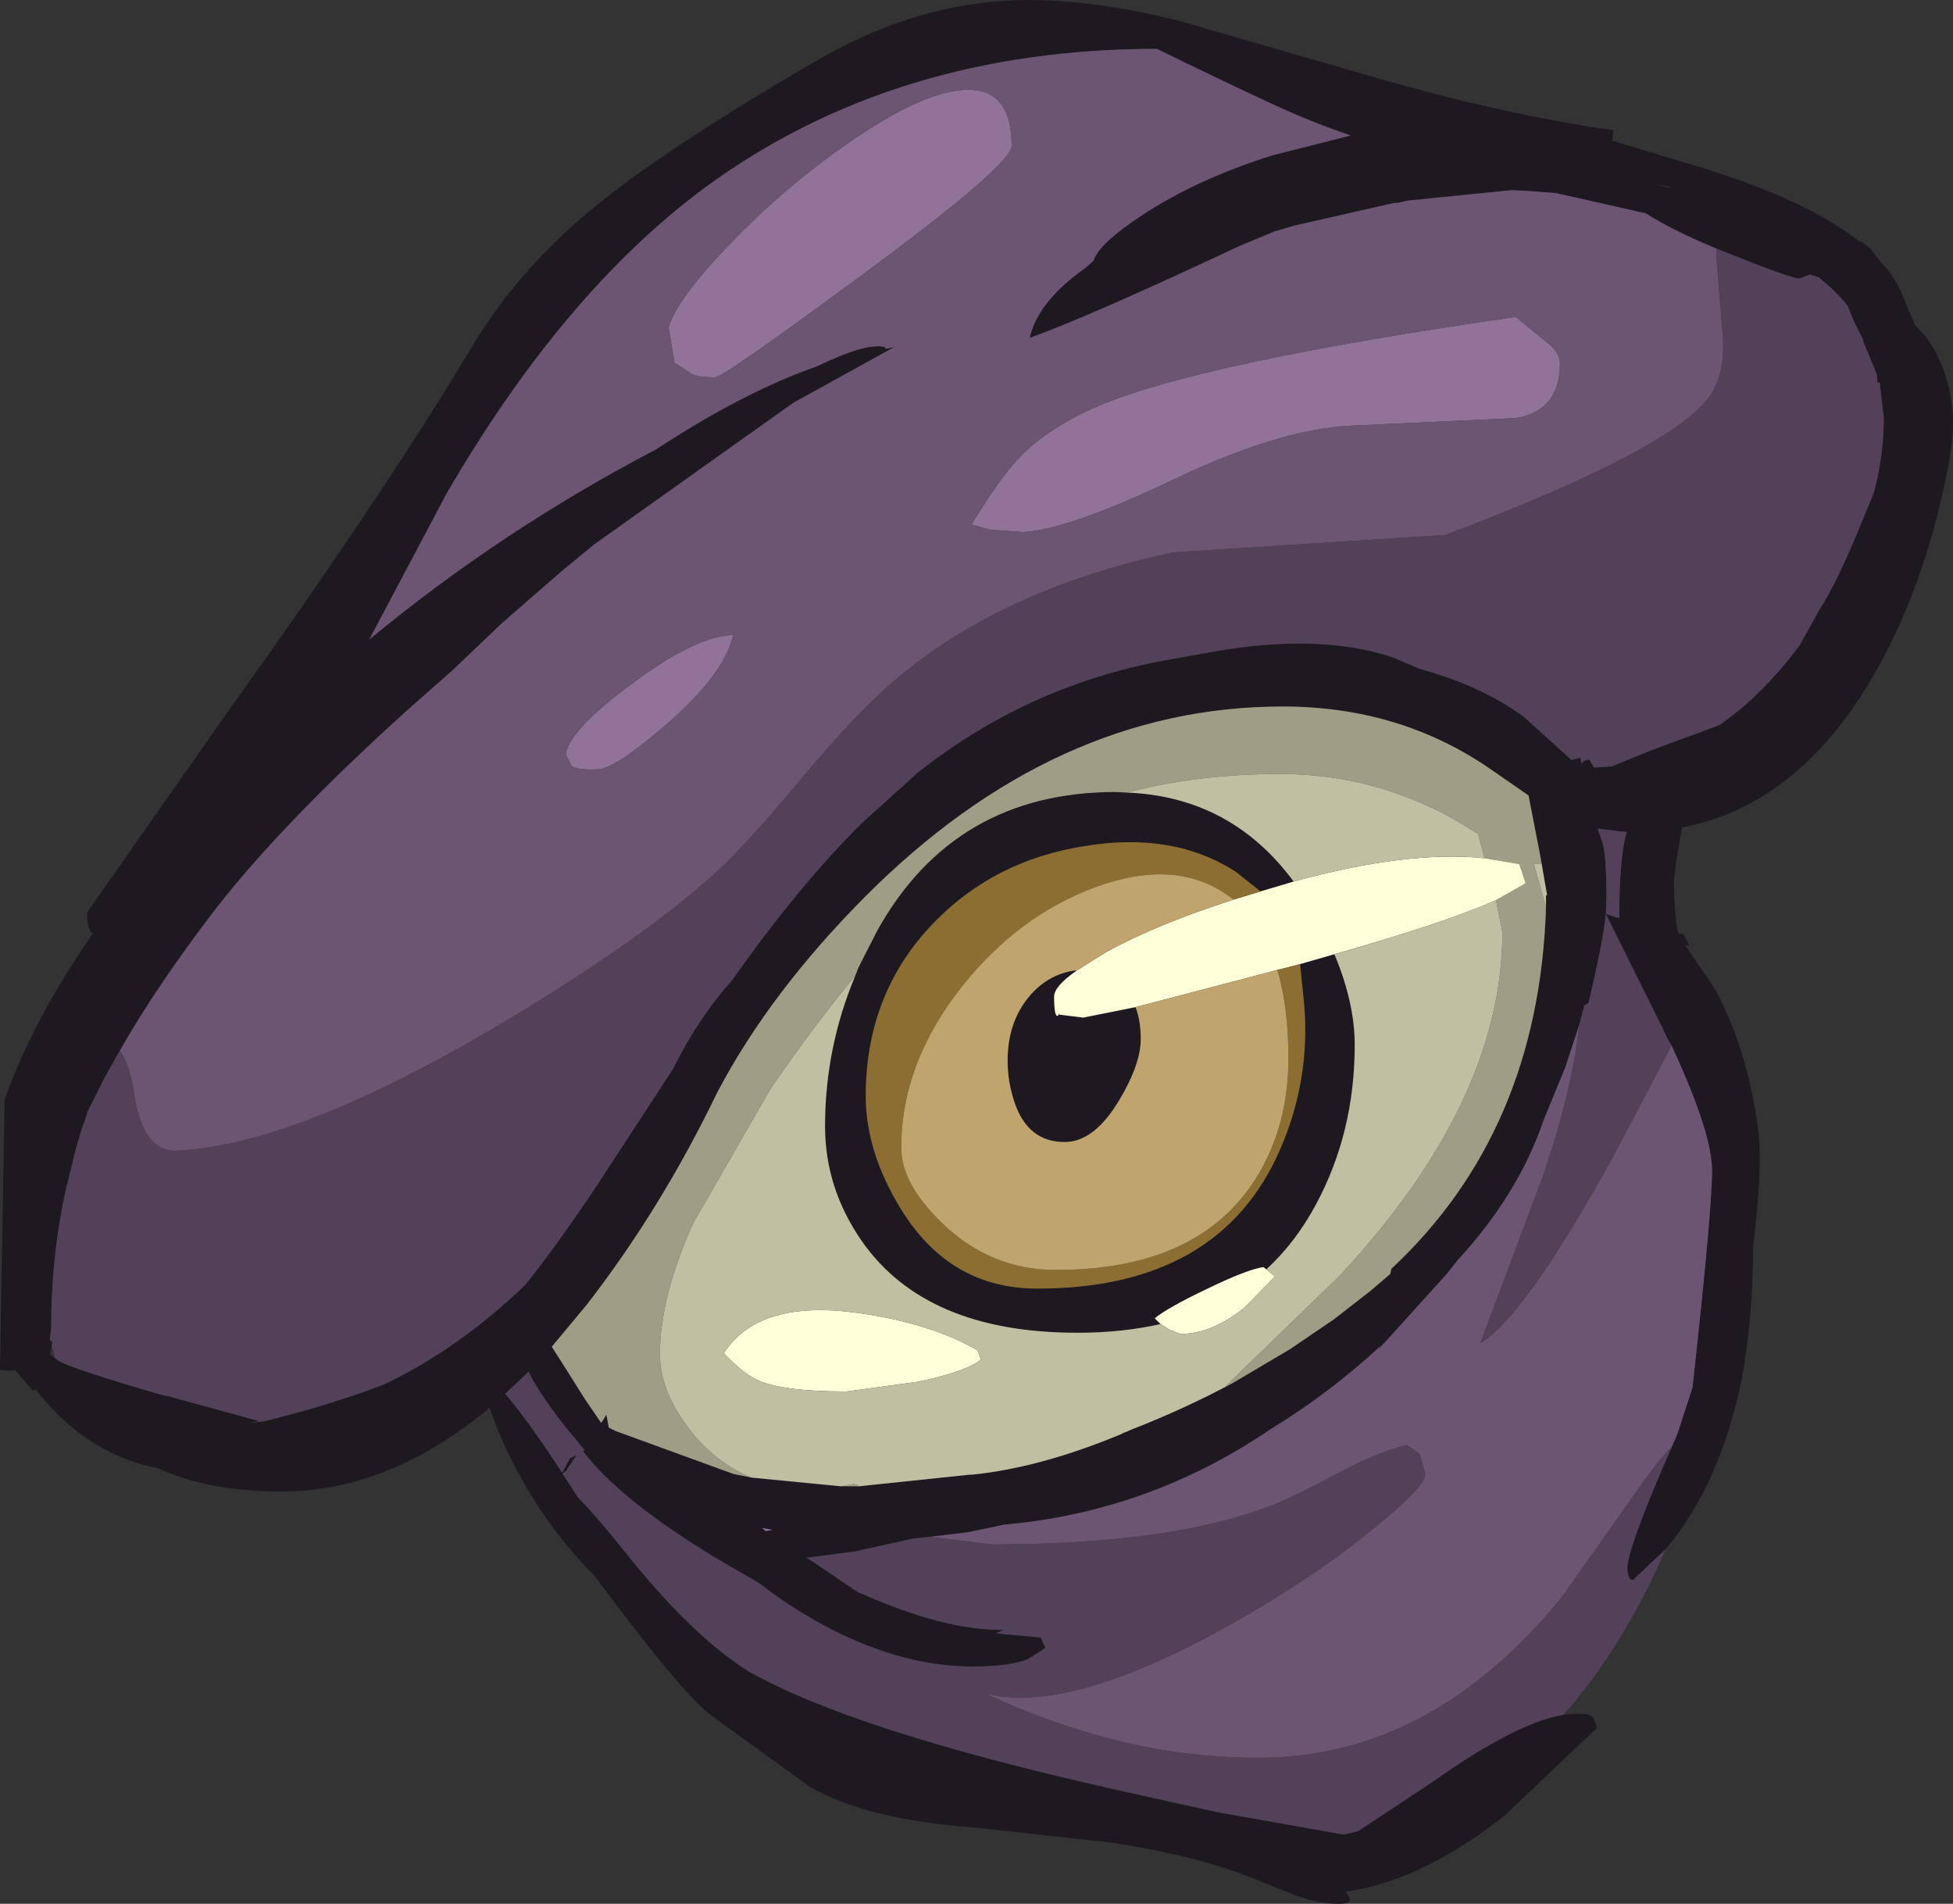 <?xml version="1.0" encoding="UTF-8" standalone="no"?>
<svg xmlns:ffdec="https://www.free-decompiler.com/flash" xmlns:xlink="http://www.w3.org/1999/xlink" ffdec:objectType="frame" height="163.7px" width="167.95px" xmlns="http://www.w3.org/2000/svg">
  <rect width="100%" height="100%" fill="#333333" stroke="none"/>
  <g transform="matrix(1.0, 0.0, 0.0, 1.0, 80.5, 154.3)">
    <use ffdec:characterId="166" height="163.7" transform="matrix(1.0, 0.0, 0.0, 1.0, -80.5, -154.3)" width="167.95" xlink:href="#shape0"/>
  </g>
  <defs>
    <g id="shape0" transform="matrix(1.0, 0.0, 0.0, 1.0, 80.5, 154.3)">
      <path d="M-75.75 -37.5 L-75.4 -37.25 Q-74.0 -36.5 -66.55 -34.35 L-66.05 -34.25 -58.2 -32.1 -58.95 -31.95 -57.75 -32.1 Q-52.05 -33.5 -47.5 -35.25 -41.15 -38.25 -35.35 -43.8 -32.5 -47.35 -29.05 -52.55 L-22.65 -62.35 Q-20.4 -66.85 -17.55 -70.0 -11.75 -78.25 -6.25 -83.65 L-1.6 -87.85 Q4.6 -92.75 11.7 -95.35 15.65 -96.8 19.85 -97.55 L23.75 -98.25 Q33.0 -99.9 39.35 -97.75 L41.55 -96.8 Q46.75 -95.4 50.5 -92.7 L54.65 -88.95 55.4 -89.15 55.5 -88.65 55.75 -88.9 56.15 -89.0 56.6 -88.3 58.1 -88.4 61.4 -89.75 67.35 -91.95 Q71.05 -94.5 74.25 -98.8 L75.95 -101.85 Q77.5 -104.2 79.85 -110.0 L80.65 -111.95 Q81.5 -115.2 81.5 -118.3 L81.15 -121.4 80.95 -121.4 80.9 -122.1 79.75 -124.9 79.7 -125.1 79.7 -125.15 Q78.85 -126.7 78.4 -128.0 77.35 -129.3 75.9 -130.45 L75.15 -130.7 75.05 -130.65 74.25 -130.35 Q73.5 -130.35 67.8 -132.65 L67.15 -132.9 Q63.1 -134.6 61.05 -135.95 L53.3 -137.7 50.6 -137.9 49.5 -137.95 40.55 -137.05 39.7 -136.85 39.4 -136.85 30.8 -134.9 29.1 -134.4 26.1 -133.15 Q13.0 -127.0 8.05 -125.25 8.75 -128.35 12.75 -131.2 L12.95 -131.35 13.55 -131.9 Q14.0 -133.35 17.65 -135.75 22.4 -138.9 28.95 -140.95 L35.65 -142.65 Q32.55 -143.7 29.25 -145.2 23.95 -147.65 19.0 -150.1 -3.65 -150.1 -19.9 -138.15 -32.05 -129.15 -42.1 -111.85 L-48.75 -99.3 Q-37.4 -108.7 -24.1 -115.65 -16.55 -120.6 -10.25 -122.8 -5.9 -124.9 -4.4 -124.45 L-4.35 -124.35 -4.35 -124.3 -3.6 -124.45 -4.25 -124.1 -12.3 -119.65 -29.45 -107.45 -32.0 -105.35 -32.7 -104.75 -37.3 -100.75 -41.6 -96.65 -45.4 -93.3 Q-56.2 -83.55 -61.95 -76.15 -67.05 -69.5 -70.2 -63.95 L-71.6 -61.45 -72.35 -59.95 -72.7 -59.25 -72.95 -58.75 -73.25 -57.8 -73.4 -57.45 -73.95 -55.6 -74.0 -55.4 -74.65 -52.75 -74.8 -52.2 Q-76.1 -46.35 -76.1 -40.1 L-76.2 -39.25 -76.25 -39.15 -76.2 -39.1 -76.0 -38.85 -76.05 -38.55 -76.2 -37.85 -75.75 -37.5 M53.95 -6.85 L55.0 -6.95 56.0 -6.9 56.5 -6.65 56.85 -5.75 48.85 1.85 Q41.65 7.5 35.2 8.35 L35.45 8.7 Q35.95 9.4 34.6 9.4 32.85 9.4 30.85 8.65 L26.35 6.85 24.75 6.3 Q20.65 5.0 15.15 4.15 L3.4 2.85 Q-5.85 2.2 -10.85 -0.65 L-19.2 -6.7 Q-21.55 -8.35 -28.4 -17.5 L-29.4 -18.85 Q-31.5 -20.9 -33.45 -23.65 -36.65 -28.2 -38.4 -33.25 -47.05 -26.05 -56.3 -26.05 -62.6 -26.05 -66.9 -28.05 -72.75 -29.15 -77.05 -34.35 L-77.45 -34.85 -77.65 -34.7 -79.2 -36.5 -79.65 -36.45 -80.5 -36.5 -80.1 -59.75 Q-77.65 -66.65 -72.5 -74.05 L-72.6 -74.1 Q-73.0 -74.35 -73.0 -75.85 L-61.3 -92.55 Q-47.4 -111.95 -40.0 -124.35 -36.05 -130.95 -29.8 -136.15 -23.45 -141.45 -10.25 -149.1 -2.5 -153.6 5.45 -154.2 11.95 -154.7 20.75 -152.55 L37.7 -147.65 Q49.0 -144.4 58.25 -143.1 L58.15 -142.2 65.45 -140.0 Q74.85 -137.15 79.45 -133.5 L79.65 -133.5 80.45 -132.8 81.0 -132.05 81.75 -131.2 Q82.85 -129.85 83.5 -127.95 L84.2 -126.3 Q85.3 -125.35 86.1 -123.75 87.45 -120.95 87.45 -117.9 87.45 -115.45 86.25 -110.6 84.65 -104.1 81.95 -98.7 75.2 -85.25 64.15 -83.15 L64.0 -82.3 Q63.45 -79.15 63.45 -78.5 63.45 -76.0 63.8 -74.05 L64.3 -73.95 64.8 -72.95 64.4 -73.05 67.05 -69.15 Q70.0 -63.5 70.75 -56.6 71.05 -53.65 70.25 -46.95 70.25 -41.1 69.3 -35.8 67.45 -26.7 62.75 -21.1 L60.2 -18.7 59.95 -18.45 Q59.55 -18.35 59.45 -19.3 59.3 -20.85 63.25 -29.85 L63.75 -31.0 65.05 -35.0 Q66.95 -52.2 66.7 -54.3 66.4 -57.6 63.25 -64.4 62.8 -65.1 62.5 -65.85 L57.6 -75.7 58.75 -75.35 58.75 -75.4 Q58.75 -80.35 59.35 -82.65 L59.4 -82.75 56.9 -83.05 57.3 -81.85 Q57.65 -80.8 57.65 -77.0 L57.6 -75.7 Q57.3 -73.05 56.1 -68.05 L55.75 -67.85 55.3 -66.15 54.1 -62.5 52.25 -58.0 Q50.1 -51.65 44.9 -46.0 L43.95 -44.8 38.8 -39.1 38.1 -38.45 Q33.75 -34.45 28.75 -31.4 18.3 -24.3 5.85 -23.2 L2.75 -22.55 -0.6 -22.15 -2.0 -22.0 -6.95 -20.9 -11.15 -20.35 -10.65 -20.05 -6.95 -17.55 -6.65 -17.35 -6.6 -17.35 -6.35 -17.25 Q0.75 -14.1 5.8 -14.15 L5.15 -13.85 9.0 -13.5 9.4 -12.6 Q7.95 -11.65 7.8 -11.6 6.2 -11.0 3.15 -11.0 -3.15 -11.0 -9.85 -14.65 -12.85 -16.3 -15.1 -18.1 L-19.05 -20.4 Q-23.15 -22.9 -25.95 -25.15 -28.85 -27.5 -30.35 -29.5 L-30.3 -29.55 -30.25 -29.65 -31.75 -31.45 Q-34.0 -34.25 -35.05 -36.35 L-37.05 -34.45 Q-35.0 -32.05 -32.15 -27.65 L-31.5 -28.9 -30.9 -29.2 -31.8 -27.85 -32.1 -27.55 -32.05 -27.5 -32.0 -27.4 -30.8 -25.55 Q-29.0 -23.7 -26.75 -20.85 -21.05 -13.7 -16.15 -10.6 -7.25 -5.55 14.85 -0.55 L21.15 0.85 24.35 1.55 35.05 3.45 36.3 3.15 42.65 -1.05 Q49.9 -6.2 53.95 -6.85 M63.35 -138.15 L62.1 -138.45 62.8 -138.2 63.35 -138.15 M30.75 -78.5 L27.9 -77.65 25.75 -79.35 Q20.4 -82.8 12.8 -81.55 5.05 -80.35 -0.15 -75.0 -6.05 -68.95 -6.05 -60.05 -6.05 -55.25 -3.0 -50.3 1.2 -43.5 8.7 -43.5 24.4 -43.5 29.6 -55.5 32.2 -61.5 31.65 -67.95 L31.3 -71.4 34.25 -72.25 Q36.0 -68.1 36.0 -64.45 36.0 -56.9 32.65 -50.7 30.9 -47.45 28.4 -45.15 L28.15 -45.35 Q26.75 -45.15 23.25 -43.45 20.0 -41.9 18.8 -40.95 L19.3 -40.45 Q16.0 -39.7 12.15 -39.7 -0.9 -39.7 -6.4 -47.6 -9.55 -52.15 -9.55 -57.45 -9.55 -64.2 -6.95 -70.4 L-6.7 -71.05 -6.4 -71.65 -6.3 -71.85 -5.05 -74.3 Q1.6 -86.2 15.45 -86.2 L16.4 -86.15 Q25.35 -85.8 30.75 -78.5 M12.1 -70.85 Q10.15 -69.5 10.15 -68.6 10.15 -66.9 10.45 -66.95 L10.6 -67.1 10.65 -67.05 12.65 -66.8 17.15 -67.7 Q17.6 -66.55 17.6 -64.95 17.6 -62.8 15.75 -59.7 13.6 -56.1 11.05 -56.1 7.9 -56.1 6.75 -59.5 6.15 -61.25 6.15 -63.1 6.15 -66.35 7.95 -68.55 9.55 -70.5 11.9 -70.85 L12.1 -70.85 M25.55 -35.4 L30.45 -38.3 34.2 -40.85 37.35 -43.3 39.05 -44.75 39.15 -45.2 Q51.85 -57.05 52.45 -76.3 L52.45 -77.35 52.55 -77.3 51.95 -80.75 50.95 -85.9 47.7 -88.15 Q39.9 -93.55 29.8 -93.55 10.2 -93.55 -6.1 -77.2 -14.3 -68.95 -18.8 -60.4 -23.65 -50.35 -30.05 -42.1 L-33.05 -38.5 -31.9 -36.7 -30.2 -34.0 -28.8 -31.95 -28.35 -32.65 -28.15 -31.55 -27.85 -31.4 -27.55 -31.25 -17.4 -27.55 -15.85 -27.25 -15.9 -27.25 -8.2 -26.5 -6.65 -26.5 2.9 -27.5 3.1 -27.5 Q9.0 -28.1 15.95 -31.0 L16.4 -31.2 16.85 -31.4 Q21.35 -33.15 25.55 -35.4 M-14.65 -22.65 L-14.05 -22.75 -14.6 -22.85 -14.7 -22.85 -14.8 -22.9 -14.95 -22.9 -14.65 -22.65" fill="#1e1821" fill-rule="evenodd" stroke="none"/>
      <path d="M-32.05 -27.5 L-32.1 -27.55 -31.8 -27.85 -32.05 -27.5 M6.5 -141.75 Q6.5 -140.15 -6.1 -130.85 -18.3 -121.85 -19.0 -121.85 -20.55 -121.85 -21.1 -122.2 L-22.5 -123.1 -23.0 -126.1 Q-22.45 -128.4 -17.8 -133.25 -13.1 -138.15 -7.7 -141.9 -1.65 -146.15 2.1 -146.55 6.5 -147.0 6.5 -141.75 M3.05 -109.2 Q5.45 -113.15 7.1 -114.9 9.6 -117.5 13.85 -119.35 22.7 -123.15 49.85 -127.05 L52.6 -124.8 Q53.65 -123.95 53.65 -123.05 53.65 -119.0 49.9 -118.35 L35.75 -117.7 Q29.45 -117.4 20.4 -113.05 11.35 -108.75 7.5 -108.55 L4.65 -108.75 3.05 -109.2 M-29.05 -88.15 Q-30.9 -88.05 -31.35 -88.45 L-31.85 -89.45 Q-31.5 -91.6 -26.1 -95.55 -20.6 -99.65 -17.45 -99.7 -18.2 -96.35 -23.15 -92.05 -27.6 -88.2 -29.05 -88.15 M-14.65 -22.65 L-14.95 -22.9 -14.8 -22.9 -14.7 -22.85 -14.6 -22.85 -14.05 -22.75 -14.65 -22.65" fill="#917299" fill-rule="evenodd" stroke="none"/>
      <path d="M48.15 -76.9 L50.7 -78.35 50.15 -80.0 47.2 -80.5 47.15 -80.6 46.6 -82.6 44.55 -83.85 Q37.55 -87.75 29.6 -87.75 22.55 -87.75 16.4 -86.15 L15.45 -86.2 Q1.6 -86.2 -5.05 -74.3 L-6.3 -71.85 -6.4 -71.65 -6.7 -71.05 -6.95 -70.4 Q-10.55 -66.05 -14.05 -60.95 L-14.4 -60.4 -20.9 -49.1 Q-23.75 -42.75 -23.75 -37.85 -23.75 -34.3 -20.55 -30.6 -18.55 -28.35 -15.9 -27.25 L-15.85 -27.25 -17.4 -27.55 -27.55 -31.25 -27.85 -31.4 -28.15 -31.55 -28.35 -32.65 -28.8 -31.95 -30.2 -34.0 -31.9 -36.7 -33.05 -38.5 -30.05 -42.1 Q-23.65 -50.35 -18.8 -60.4 -14.3 -68.95 -6.1 -77.2 10.2 -93.55 29.8 -93.55 39.9 -93.55 47.7 -88.15 L50.95 -85.9 51.95 -80.75 52.05 -80.0 51.8 -80.0 51.4 -80.05 52.45 -76.3 Q51.85 -57.05 39.15 -45.2 L39.05 -44.75 37.35 -43.3 34.2 -40.85 30.45 -38.3 25.55 -35.4 24.8 -35.0 25.1 -35.3 34.75 -44.65 Q48.7 -59.65 48.7 -74.15 L48.15 -76.9 M-6.65 -26.5 L-8.2 -26.5 -7.05 -26.7 -6.75 -26.6 -6.65 -26.5 M15.95 -31.0 L16.05 -31.1 16.4 -31.2 15.95 -31.0" fill="#9e9e86" fill-rule="evenodd" stroke="none"/>
      <path d="M47.2 -80.5 L50.15 -80.0 50.7 -78.35 48.15 -76.9 Q43.9 -75.0 34.25 -72.25 L31.3 -71.4 29.95 -71.05 29.35 -70.9 17.15 -67.7 12.65 -66.8 10.65 -67.05 10.6 -67.1 10.45 -66.95 Q10.15 -66.9 10.15 -68.6 10.15 -69.5 12.1 -70.85 L14.65 -72.45 Q19.05 -74.85 25.45 -76.9 L25.6 -76.95 27.9 -77.65 30.75 -78.5 Q40.6 -81.2 47.2 -80.5 M28.4 -45.15 L29.15 -44.55 26.5 -41.85 Q23.7 -39.6 21.0 -39.6 L20.1 -39.95 19.3 -40.45 18.8 -40.95 Q20.0 -41.9 23.25 -43.45 26.75 -45.15 28.15 -45.35 L28.4 -45.15 M3.85 -37.4 Q2.7 -36.4 -1.5 -35.5 L-7.7 -34.65 Q-13.5 -34.65 -15.6 -35.75 -16.8 -36.4 -18.25 -37.95 -15.25 -42.6 -6.7 -41.4 -0.55 -40.55 3.55 -38.2 L3.85 -37.4" fill="#ffffd9" fill-rule="evenodd" stroke="none"/>
      <path d="M47.2 -80.5 Q40.6 -81.2 30.75 -78.5 25.35 -85.8 16.4 -86.15 22.55 -87.75 29.6 -87.75 37.55 -87.75 44.55 -83.85 L46.6 -82.6 47.15 -80.6 47.2 -80.5 M34.25 -72.25 Q43.9 -75.0 48.15 -76.9 L48.7 -74.15 Q48.7 -59.65 34.75 -44.65 L25.1 -35.3 24.8 -35.0 25.55 -35.4 Q21.35 -33.15 16.85 -31.4 L16.4 -31.2 16.05 -31.1 15.95 -31.0 Q9.0 -28.1 3.1 -27.5 L2.9 -27.5 -6.65 -26.5 -6.75 -26.6 -7.05 -26.7 -8.2 -26.5 -15.9 -27.25 Q-18.55 -28.35 -20.55 -30.6 -23.75 -34.3 -23.75 -37.85 -23.75 -42.75 -20.9 -49.1 L-14.4 -60.4 -14.05 -60.95 Q-10.55 -66.05 -6.95 -70.4 -9.55 -64.2 -9.55 -57.45 -9.55 -52.15 -6.4 -47.6 -0.9 -39.7 12.15 -39.7 16.0 -39.7 19.3 -40.45 L20.1 -39.95 21.0 -39.6 Q23.7 -39.6 26.5 -41.85 L29.15 -44.55 28.4 -45.15 Q30.9 -47.45 32.65 -50.7 36.0 -56.9 36.0 -64.45 36.0 -68.1 34.25 -72.25 M52.45 -76.3 L51.4 -80.05 51.8 -80.0 52.05 -80.0 51.95 -80.75 52.55 -77.3 52.45 -77.35 52.45 -76.3 M3.85 -37.4 L3.55 -38.2 Q-0.55 -40.55 -6.7 -41.4 -15.25 -42.6 -18.25 -37.95 -16.8 -36.4 -15.6 -35.75 -13.5 -34.65 -7.7 -34.65 L-1.5 -35.5 Q2.7 -36.4 3.85 -37.4" fill="#bfbfa2" fill-rule="evenodd" stroke="none"/>
      <path d="M27.9 -77.65 L25.6 -76.95 25.1 -77.3 Q20.55 -80.55 13.65 -78.0 7.05 -75.55 2.2 -69.45 -3.0 -62.85 -3.0 -55.6 -3.0 -52.5 0.55 -49.1 4.7 -45.1 10.3 -45.1 22.6 -45.1 27.55 -53.05 30.3 -57.5 30.3 -63.3 30.3 -67.7 29.35 -70.9 L29.95 -71.05 31.3 -71.4 31.65 -67.95 Q32.2 -61.5 29.6 -55.5 24.4 -43.5 8.7 -43.5 1.2 -43.5 -3.0 -50.3 -6.05 -55.25 -6.05 -60.05 -6.05 -68.95 -0.15 -75.0 5.05 -80.35 12.8 -81.55 20.4 -82.8 25.75 -79.35 L27.9 -77.65" fill="#8c6e32" fill-rule="evenodd" stroke="none"/>
      <path d="M25.6 -76.95 L25.45 -76.9 Q19.05 -74.85 14.65 -72.45 L12.1 -70.85 11.9 -70.85 Q9.55 -70.5 7.95 -68.55 6.15 -66.35 6.15 -63.1 6.15 -61.25 6.75 -59.5 7.9 -56.1 11.05 -56.1 13.6 -56.1 15.75 -59.7 17.6 -62.8 17.6 -64.95 17.6 -66.55 17.15 -67.7 L29.35 -70.9 Q30.3 -67.7 30.3 -63.3 30.3 -57.5 27.55 -53.05 22.6 -45.1 10.3 -45.1 4.7 -45.1 0.55 -49.1 -3.0 -52.5 -3.0 -55.6 -3.0 -62.85 2.2 -69.45 7.05 -75.55 13.65 -78.0 20.55 -80.55 25.1 -77.3 L25.6 -76.95" fill="#bfa46e" fill-rule="evenodd" stroke="none"/>
      <path d="M-70.2 -63.95 Q-67.05 -69.5 -61.95 -76.15 -56.2 -83.55 -45.4 -93.3 L-41.6 -96.65 -37.3 -100.75 -32.7 -104.75 -32.0 -105.35 -29.45 -107.45 -12.3 -119.65 -4.25 -124.1 -3.6 -124.45 -4.35 -124.3 -4.35 -124.35 -4.4 -124.45 Q-5.9 -124.9 -10.25 -122.8 -16.55 -120.6 -24.1 -115.65 -37.4 -108.7 -48.75 -99.3 L-42.1 -111.85 Q-32.05 -129.15 -19.9 -138.15 -3.65 -150.1 19.0 -150.1 23.95 -147.65 29.25 -145.2 32.55 -143.7 35.65 -142.65 L28.95 -140.95 Q22.4 -138.9 17.65 -135.75 14.0 -133.35 13.55 -131.9 L12.95 -131.35 12.75 -131.2 Q8.75 -128.35 8.05 -125.25 13.0 -127.0 26.1 -133.15 L29.1 -134.4 30.8 -134.9 39.4 -136.85 39.7 -136.85 40.55 -137.05 49.5 -137.95 50.6 -137.9 53.3 -137.7 61.05 -135.95 Q63.1 -134.6 67.15 -132.9 L67.1 -132.25 67.65 -125.5 Q67.9 -122.4 66.65 -120.4 63.65 -115.8 43.8 -108.3 L20.4 -106.8 Q4.5 -103.4 -4.95 -94.55 -7.6 -92.1 -12.0 -86.85 -16.25 -81.75 -18.85 -79.35 -25.35 -73.4 -38.2 -65.8 -55.25 -55.8 -65.35 -55.35 -68.15 -55.25 -68.95 -60.1 -69.3 -62.75 -70.2 -63.95 M-0.6 -22.15 L2.75 -22.55 5.85 -23.2 Q18.3 -24.3 28.75 -31.4 33.75 -34.45 38.1 -38.45 L38.15 -38.4 38.8 -39.1 43.95 -44.8 44.9 -46.0 Q50.1 -51.65 52.25 -58.0 L54.1 -62.5 55.3 -66.15 Q54.75 -60.7 52.2 -53.2 L46.8 -38.8 Q50.6 -41.05 58.25 -54.9 L63.25 -64.4 Q66.4 -57.6 66.7 -54.3 66.95 -52.2 65.05 -35.0 L63.75 -31.0 63.25 -29.85 Q62.15 -28.8 60.55 -26.5 L53.8 -16.95 Q42.55 -3.15 27.75 -3.15 19.7 -3.15 12.0 -5.65 8.0 -6.9 4.2 -8.7 12.0 -6.65 27.7 -16.0 33.5 -19.45 37.9 -23.1 42.15 -26.55 42.05 -27.6 L41.6 -29.25 40.5 -30.05 Q38.15 -29.5 35.1 -27.9 30.95 -25.7 29.35 -25.05 20.75 -21.5 4.8 -21.5 L-0.6 -22.15 M3.05 -109.2 L4.65 -108.75 7.5 -108.55 Q11.35 -108.75 20.4 -113.05 29.45 -117.4 35.75 -117.7 L49.9 -118.35 Q53.65 -119.0 53.65 -123.05 53.65 -123.95 52.6 -124.8 L49.85 -127.05 Q22.7 -123.15 13.85 -119.35 9.6 -117.5 7.1 -114.9 5.45 -113.15 3.05 -109.2 M6.5 -141.75 Q6.5 -147.0 2.1 -146.55 -1.65 -146.15 -7.7 -141.9 -13.1 -138.15 -17.8 -133.25 -22.45 -128.4 -23.0 -126.1 L-22.5 -123.1 -21.1 -122.2 Q-20.55 -121.85 -19.0 -121.85 -18.3 -121.85 -6.1 -130.85 6.5 -140.15 6.5 -141.75 M-29.05 -88.15 Q-27.6 -88.2 -23.15 -92.05 -18.2 -96.35 -17.45 -99.7 -20.6 -99.65 -26.1 -95.55 -31.5 -91.6 -31.85 -89.45 L-31.35 -88.45 Q-30.9 -88.05 -29.05 -88.15" fill="#6c5573" fill-rule="evenodd" stroke="none"/>
      <path d="M67.15 -132.9 L67.8 -132.65 Q73.5 -130.35 74.25 -130.35 L75.05 -130.65 75.15 -130.7 75.9 -130.45 Q77.35 -129.3 78.4 -128.0 78.85 -126.7 79.7 -125.15 L79.7 -125.1 79.75 -124.9 80.9 -122.1 80.95 -121.4 81.15 -121.4 81.5 -118.3 Q81.5 -115.2 80.65 -111.95 L79.85 -110.0 Q77.5 -104.2 75.95 -101.85 L74.25 -98.8 Q71.05 -94.5 67.35 -91.95 L61.4 -89.75 58.1 -88.4 56.6 -88.3 56.15 -89.0 55.75 -88.9 55.5 -88.65 55.4 -89.15 54.65 -88.95 50.5 -92.7 Q46.75 -95.4 41.55 -96.8 L39.35 -97.75 Q33.0 -99.9 23.75 -98.25 L19.85 -97.55 Q15.65 -96.8 11.7 -95.35 4.6 -92.75 -1.6 -87.85 L-6.25 -83.65 Q-11.75 -78.25 -17.55 -70.0 -20.4 -66.85 -22.65 -62.35 L-29.05 -52.55 Q-32.5 -47.35 -35.35 -43.8 -41.15 -38.25 -47.5 -35.25 -52.05 -33.5 -57.75 -32.1 L-58.95 -31.95 -58.2 -32.1 -66.05 -34.25 -66.55 -34.35 Q-74.0 -36.5 -75.4 -37.25 L-75.75 -37.5 -76.05 -38.55 -76.0 -38.85 -76.2 -39.1 -76.2 -39.25 -76.1 -40.1 Q-76.1 -46.35 -74.8 -52.2 L-74.65 -52.75 -74.0 -55.4 -73.95 -55.6 -73.4 -57.45 -73.25 -57.8 -72.95 -58.75 -72.7 -59.25 -72.35 -59.95 -71.6 -61.45 -70.2 -63.95 Q-69.3 -62.75 -68.95 -60.1 -68.15 -55.25 -65.35 -55.35 -55.25 -55.8 -38.2 -65.8 -25.35 -73.4 -18.85 -79.35 -16.25 -81.75 -12.0 -86.85 -7.6 -92.1 -4.95 -94.55 4.5 -103.4 20.4 -106.8 L43.8 -108.3 Q63.65 -115.8 66.65 -120.4 67.9 -122.4 67.65 -125.5 L67.1 -132.25 67.15 -132.9 M53.95 -6.85 Q49.9 -6.2 42.65 -1.05 L36.3 3.15 35.05 3.45 24.35 1.55 21.15 0.85 14.85 -0.55 Q-7.25 -5.55 -16.15 -10.6 -21.05 -13.7 -26.75 -20.85 -29.0 -23.7 -30.8 -25.55 L-32.0 -27.4 -32.05 -27.5 -31.8 -27.85 -30.9 -29.2 -31.5 -28.9 -32.15 -27.65 Q-35.0 -32.05 -37.05 -34.45 L-35.05 -36.35 Q-34.0 -34.25 -31.75 -31.45 L-30.25 -29.65 -30.3 -29.55 -30.35 -29.5 Q-28.85 -27.5 -25.95 -25.15 -23.15 -22.9 -19.05 -20.4 L-15.1 -18.1 Q-12.85 -16.3 -9.85 -14.65 -3.15 -11.0 3.15 -11.0 6.2 -11.0 7.8 -11.6 7.95 -11.65 9.4 -12.6 L9.0 -13.5 5.15 -13.85 5.8 -14.15 Q0.75 -14.1 -6.35 -17.25 L-6.6 -17.35 -6.65 -17.35 -6.95 -17.55 -10.65 -20.05 -11.15 -20.35 -6.95 -20.9 -2.0 -22.0 -0.6 -22.15 4.8 -21.5 Q20.75 -21.5 29.35 -25.05 30.95 -25.7 35.1 -27.9 38.15 -29.5 40.5 -30.05 L41.6 -29.25 42.05 -27.6 Q42.15 -26.55 37.9 -23.1 33.5 -19.45 27.7 -16.0 12.0 -6.65 4.2 -8.7 8.0 -6.9 12.0 -5.65 19.7 -3.15 27.75 -3.15 42.55 -3.15 53.8 -16.95 L60.55 -26.5 Q62.15 -28.8 63.25 -29.85 59.3 -20.85 59.45 -19.3 59.55 -18.35 59.95 -18.45 L60.2 -18.7 62.75 -21.1 Q59.05 -12.6 53.95 -6.85 M55.3 -66.15 L55.75 -67.85 56.1 -68.05 Q57.3 -73.05 57.6 -75.7 L57.65 -77.0 Q57.65 -80.8 57.3 -81.85 L56.9 -83.05 59.4 -82.75 59.35 -82.65 Q58.75 -80.35 58.75 -75.4 L58.75 -75.35 57.6 -75.7 62.5 -65.85 Q62.8 -65.1 63.25 -64.4 L58.25 -54.9 Q50.6 -41.05 46.8 -38.8 L52.2 -53.2 Q54.75 -60.7 55.3 -66.15" fill="#534159" fill-rule="evenodd" stroke="none"/>
    </g>
  </defs>
</svg>
